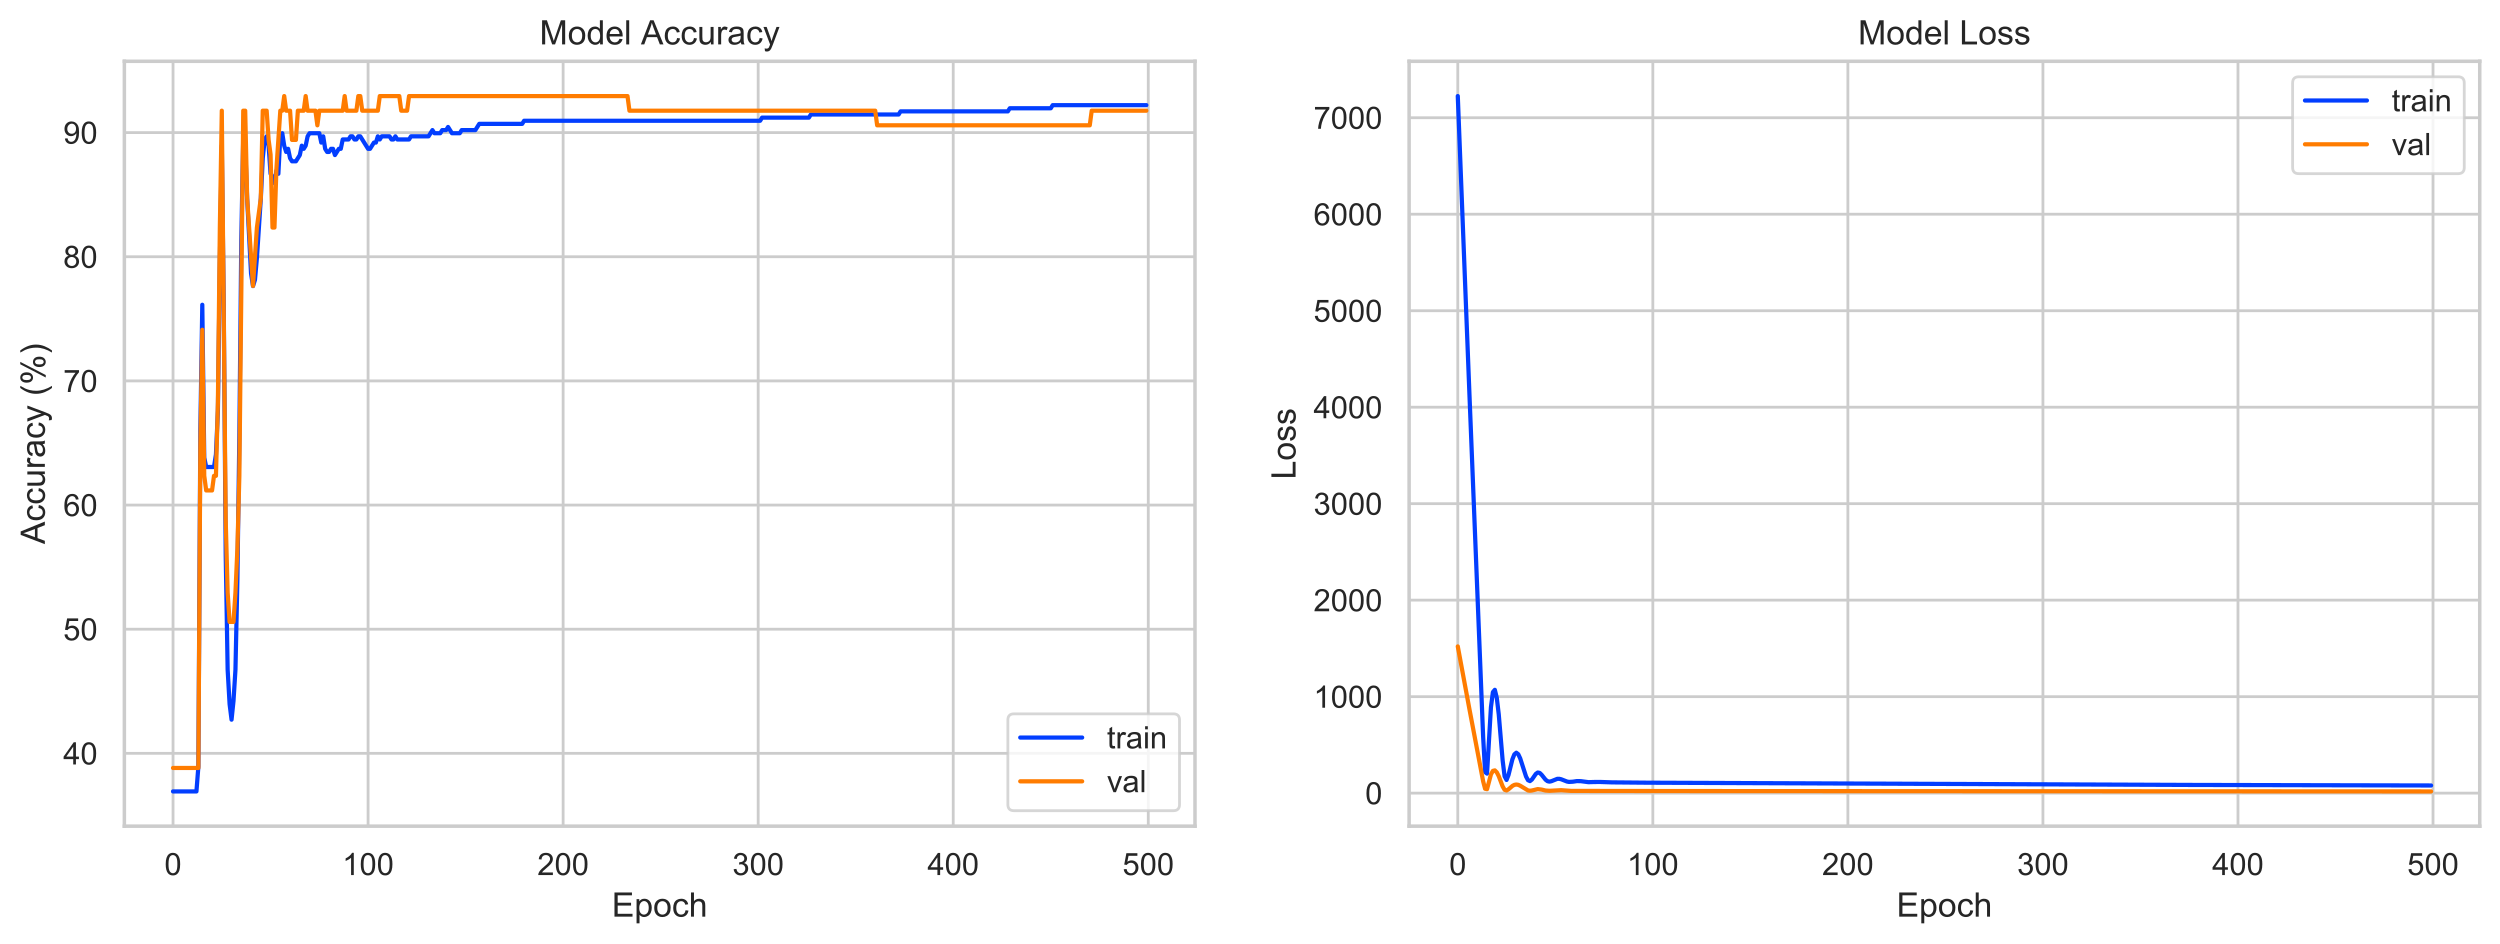 <?xml version="1.0" encoding="utf-8" standalone="no"?>
<!DOCTYPE svg PUBLIC "-//W3C//DTD SVG 1.1//EN"
  "http://www.w3.org/Graphics/SVG/1.1/DTD/svg11.dtd">
<!-- Created with matplotlib (https://matplotlib.org/) -->
<svg height="335.324pt" version="1.1" viewBox="0 0 888.395 335.324" width="888.395pt" xmlns="http://www.w3.org/2000/svg" xmlns:xlink="http://www.w3.org/1999/xlink">
 <defs>
  <style type="text/css">
*{stroke-linecap:butt;stroke-linejoin:round;}
  </style>
 </defs>
 <g id="figure_1">
  <g id="patch_1">
   <path d="M 0 335.324 
L 888.395 335.324 
L 888.395 0 
L 0 0 
z
" style="fill:#ffffff;"/>
  </g>
  <g id="axes_1">
   <g id="patch_2">
    <path d="M 44.195 293.589 
L 424.65 293.589 
L 424.65 21.789 
L 44.195 21.789 
z
" style="fill:#ffffff;"/>
   </g>
   <g id="matplotlib.axis_1">
    <g id="xtick_1">
     <g id="line2d_1">
      <path clip-path="url(#p8b77583962)" d="M 61.489 293.589 
L 61.489 21.789 
" style="fill:none;stroke:#cccccc;stroke-linecap:round;"/>
     </g>
     <g id="text_1">
      <!-- 0 -->
      <defs>
       <path d="M 4.156 35.297 
Q 4.156 48 6.766 55.734 
Q 9.375 63.484 14.516 67.672 
Q 19.672 71.875 27.484 71.875 
Q 33.25 71.875 37.594 69.547 
Q 41.938 67.234 44.766 62.859 
Q 47.609 58.5 49.219 52.219 
Q 50.828 45.953 50.828 35.297 
Q 50.828 22.703 48.234 14.969 
Q 45.656 7.234 40.5 3 
Q 35.359 -1.219 27.484 -1.219 
Q 17.141 -1.219 11.234 6.203 
Q 4.156 15.141 4.156 35.297 
z
M 13.188 35.297 
Q 13.188 17.672 17.312 11.828 
Q 21.438 6 27.484 6 
Q 33.547 6 37.672 11.859 
Q 41.797 17.719 41.797 35.297 
Q 41.797 52.984 37.672 58.781 
Q 33.547 64.594 27.391 64.594 
Q 21.344 64.594 17.719 59.469 
Q 13.188 52.938 13.188 35.297 
z
" id="ArialMT-48"/>
      </defs>
      <g style="fill:#262626;" transform="translate(58.43 310.963)scale(0.11 -0.11)">
       <use xlink:href="#ArialMT-48"/>
      </g>
     </g>
    </g>
    <g id="xtick_2">
     <g id="line2d_2">
      <path clip-path="url(#p8b77583962)" d="M 130.801 293.589 
L 130.801 21.789 
" style="fill:none;stroke:#cccccc;stroke-linecap:round;"/>
     </g>
     <g id="text_2">
      <!-- 100 -->
      <defs>
       <path d="M 37.25 0 
L 28.469 0 
L 28.469 56 
Q 25.297 52.984 20.141 49.953 
Q 14.984 46.922 10.891 45.406 
L 10.891 53.906 
Q 18.266 57.375 23.781 62.297 
Q 29.297 67.234 31.594 71.875 
L 37.25 71.875 
z
" id="ArialMT-49"/>
      </defs>
      <g style="fill:#262626;" transform="translate(121.625 310.963)scale(0.11 -0.11)">
       <use xlink:href="#ArialMT-49"/>
       <use x="55.615" xlink:href="#ArialMT-48"/>
       <use x="111.23" xlink:href="#ArialMT-48"/>
      </g>
     </g>
    </g>
    <g id="xtick_3">
     <g id="line2d_3">
      <path clip-path="url(#p8b77583962)" d="M 200.113 293.589 
L 200.113 21.789 
" style="fill:none;stroke:#cccccc;stroke-linecap:round;"/>
     </g>
     <g id="text_3">
      <!-- 200 -->
      <defs>
       <path d="M 50.344 8.453 
L 50.344 0 
L 3.031 0 
Q 2.938 3.172 4.047 6.109 
Q 5.859 10.938 9.828 15.625 
Q 13.812 20.312 21.344 26.469 
Q 33.016 36.031 37.109 41.625 
Q 41.219 47.219 41.219 52.203 
Q 41.219 57.422 37.469 61 
Q 33.734 64.594 27.734 64.594 
Q 21.391 64.594 17.578 60.781 
Q 13.766 56.984 13.719 50.25 
L 4.688 51.172 
Q 5.609 61.281 11.656 66.578 
Q 17.719 71.875 27.938 71.875 
Q 38.234 71.875 44.234 66.156 
Q 50.25 60.453 50.25 52 
Q 50.25 47.703 48.484 43.547 
Q 46.734 39.406 42.656 34.812 
Q 38.578 30.219 29.109 22.219 
Q 21.188 15.578 18.938 13.203 
Q 16.703 10.844 15.234 8.453 
z
" id="ArialMT-50"/>
      </defs>
      <g style="fill:#262626;" transform="translate(190.938 310.963)scale(0.11 -0.11)">
       <use xlink:href="#ArialMT-50"/>
       <use x="55.615" xlink:href="#ArialMT-48"/>
       <use x="111.23" xlink:href="#ArialMT-48"/>
      </g>
     </g>
    </g>
    <g id="xtick_4">
     <g id="line2d_4">
      <path clip-path="url(#p8b77583962)" d="M 269.425 293.589 
L 269.425 21.789 
" style="fill:none;stroke:#cccccc;stroke-linecap:round;"/>
     </g>
     <g id="text_4">
      <!-- 300 -->
      <defs>
       <path d="M 4.203 18.891 
L 12.984 20.062 
Q 14.5 12.594 18.141 9.297 
Q 21.781 6 27 6 
Q 33.203 6 37.469 10.297 
Q 41.75 14.594 41.75 20.953 
Q 41.75 27 37.797 30.922 
Q 33.844 34.859 27.734 34.859 
Q 25.25 34.859 21.531 33.891 
L 22.516 41.609 
Q 23.391 41.5 23.922 41.5 
Q 29.547 41.5 34.031 44.422 
Q 38.531 47.359 38.531 53.469 
Q 38.531 58.297 35.25 61.469 
Q 31.984 64.656 26.812 64.656 
Q 21.688 64.656 18.266 61.422 
Q 14.844 58.203 13.875 51.766 
L 5.078 53.328 
Q 6.688 62.156 12.391 67.016 
Q 18.109 71.875 26.609 71.875 
Q 32.469 71.875 37.391 69.359 
Q 42.328 66.844 44.938 62.5 
Q 47.562 58.156 47.562 53.266 
Q 47.562 48.641 45.062 44.828 
Q 42.578 41.016 37.703 38.766 
Q 44.047 37.312 47.562 32.688 
Q 51.078 28.078 51.078 21.141 
Q 51.078 11.766 44.234 5.25 
Q 37.406 -1.266 26.953 -1.266 
Q 17.531 -1.266 11.297 4.344 
Q 5.078 9.969 4.203 18.891 
z
" id="ArialMT-51"/>
      </defs>
      <g style="fill:#262626;" transform="translate(260.25 310.963)scale(0.11 -0.11)">
       <use xlink:href="#ArialMT-51"/>
       <use x="55.615" xlink:href="#ArialMT-48"/>
       <use x="111.23" xlink:href="#ArialMT-48"/>
      </g>
     </g>
    </g>
    <g id="xtick_5">
     <g id="line2d_5">
      <path clip-path="url(#p8b77583962)" d="M 338.737 293.589 
L 338.737 21.789 
" style="fill:none;stroke:#cccccc;stroke-linecap:round;"/>
     </g>
     <g id="text_5">
      <!-- 400 -->
      <defs>
       <path d="M 32.328 0 
L 32.328 17.141 
L 1.266 17.141 
L 1.266 25.203 
L 33.938 71.578 
L 41.109 71.578 
L 41.109 25.203 
L 50.781 25.203 
L 50.781 17.141 
L 41.109 17.141 
L 41.109 0 
z
M 32.328 25.203 
L 32.328 57.469 
L 9.906 25.203 
z
" id="ArialMT-52"/>
      </defs>
      <g style="fill:#262626;" transform="translate(329.562 310.963)scale(0.11 -0.11)">
       <use xlink:href="#ArialMT-52"/>
       <use x="55.615" xlink:href="#ArialMT-48"/>
       <use x="111.23" xlink:href="#ArialMT-48"/>
      </g>
     </g>
    </g>
    <g id="xtick_6">
     <g id="line2d_6">
      <path clip-path="url(#p8b77583962)" d="M 408.05 293.589 
L 408.05 21.789 
" style="fill:none;stroke:#cccccc;stroke-linecap:round;"/>
     </g>
     <g id="text_6">
      <!-- 500 -->
      <defs>
       <path d="M 4.156 18.75 
L 13.375 19.531 
Q 14.406 12.797 18.141 9.391 
Q 21.875 6 27.156 6 
Q 33.5 6 37.891 10.781 
Q 42.281 15.578 42.281 23.484 
Q 42.281 31 38.062 35.344 
Q 33.844 39.703 27 39.703 
Q 22.75 39.703 19.328 37.766 
Q 15.922 35.844 13.969 32.766 
L 5.719 33.844 
L 12.641 70.609 
L 48.25 70.609 
L 48.25 62.203 
L 19.672 62.203 
L 15.828 42.969 
Q 22.266 47.469 29.344 47.469 
Q 38.719 47.469 45.156 40.969 
Q 51.609 34.469 51.609 24.266 
Q 51.609 14.547 45.953 7.469 
Q 39.062 -1.219 27.156 -1.219 
Q 17.391 -1.219 11.203 4.25 
Q 5.031 9.719 4.156 18.75 
z
" id="ArialMT-53"/>
      </defs>
      <g style="fill:#262626;" transform="translate(398.874 310.963)scale(0.11 -0.11)">
       <use xlink:href="#ArialMT-53"/>
       <use x="55.615" xlink:href="#ArialMT-48"/>
       <use x="111.23" xlink:href="#ArialMT-48"/>
      </g>
     </g>
    </g>
    <g id="text_7">
     <!-- Epoch -->
     <defs>
      <path d="M 7.906 0 
L 7.906 71.578 
L 59.672 71.578 
L 59.672 63.141 
L 17.391 63.141 
L 17.391 41.219 
L 56.984 41.219 
L 56.984 32.812 
L 17.391 32.812 
L 17.391 8.453 
L 61.328 8.453 
L 61.328 0 
z
" id="ArialMT-69"/>
      <path d="M 6.594 -19.875 
L 6.594 51.859 
L 14.594 51.859 
L 14.594 45.125 
Q 17.438 49.078 21 51.047 
Q 24.562 53.031 29.641 53.031 
Q 36.281 53.031 41.359 49.609 
Q 46.438 46.188 49.016 39.953 
Q 51.609 33.734 51.609 26.312 
Q 51.609 18.359 48.75 11.984 
Q 45.906 5.609 40.453 2.219 
Q 35.016 -1.172 29 -1.172 
Q 24.609 -1.172 21.109 0.688 
Q 17.625 2.547 15.375 5.375 
L 15.375 -19.875 
z
M 14.547 25.641 
Q 14.547 15.625 18.594 10.844 
Q 22.656 6.062 28.422 6.062 
Q 34.281 6.062 38.453 11.016 
Q 42.625 15.969 42.625 26.375 
Q 42.625 36.281 38.547 41.203 
Q 34.469 46.141 28.812 46.141 
Q 23.188 46.141 18.859 40.891 
Q 14.547 35.641 14.547 25.641 
z
" id="ArialMT-112"/>
      <path d="M 3.328 25.922 
Q 3.328 40.328 11.328 47.266 
Q 18.016 53.031 27.641 53.031 
Q 38.328 53.031 45.109 46.016 
Q 51.906 39.016 51.906 26.656 
Q 51.906 16.656 48.906 10.906 
Q 45.906 5.172 40.156 2 
Q 34.422 -1.172 27.641 -1.172 
Q 16.75 -1.172 10.031 5.812 
Q 3.328 12.797 3.328 25.922 
z
M 12.359 25.922 
Q 12.359 15.969 16.703 11.016 
Q 21.047 6.062 27.641 6.062 
Q 34.188 6.062 38.531 11.031 
Q 42.875 16.016 42.875 26.219 
Q 42.875 35.844 38.5 40.797 
Q 34.125 45.75 27.641 45.75 
Q 21.047 45.75 16.703 40.812 
Q 12.359 35.891 12.359 25.922 
z
" id="ArialMT-111"/>
      <path d="M 40.438 19 
L 49.078 17.875 
Q 47.656 8.938 41.812 3.875 
Q 35.984 -1.172 27.484 -1.172 
Q 16.844 -1.172 10.375 5.781 
Q 3.906 12.75 3.906 25.734 
Q 3.906 34.125 6.688 40.422 
Q 9.469 46.734 15.156 49.875 
Q 20.844 53.031 27.547 53.031 
Q 35.984 53.031 41.359 48.75 
Q 46.734 44.484 48.25 36.625 
L 39.703 35.297 
Q 38.484 40.531 35.375 43.156 
Q 32.281 45.797 27.875 45.797 
Q 21.234 45.797 17.078 41.031 
Q 12.938 36.281 12.938 25.984 
Q 12.938 15.531 16.938 10.797 
Q 20.953 6.062 27.391 6.062 
Q 32.562 6.062 36.031 9.234 
Q 39.5 12.406 40.438 19 
z
" id="ArialMT-99"/>
      <path d="M 6.594 0 
L 6.594 71.578 
L 15.375 71.578 
L 15.375 45.906 
Q 21.531 53.031 30.906 53.031 
Q 36.672 53.031 40.922 50.75 
Q 45.172 48.484 47 44.484 
Q 48.828 40.484 48.828 32.859 
L 48.828 0 
L 40.047 0 
L 40.047 32.859 
Q 40.047 39.453 37.188 42.453 
Q 34.328 45.453 29.109 45.453 
Q 25.203 45.453 21.75 43.422 
Q 18.312 41.406 16.844 37.938 
Q 15.375 34.469 15.375 28.375 
L 15.375 0 
z
" id="ArialMT-104"/>
     </defs>
     <g style="fill:#262626;" transform="translate(217.411 325.739)scale(0.12 -0.12)">
      <use xlink:href="#ArialMT-69"/>
      <use x="66.699" xlink:href="#ArialMT-112"/>
      <use x="122.314" xlink:href="#ArialMT-111"/>
      <use x="177.93" xlink:href="#ArialMT-99"/>
      <use x="227.93" xlink:href="#ArialMT-104"/>
     </g>
    </g>
   </g>
   <g id="matplotlib.axis_2">
    <g id="ytick_1">
     <g id="line2d_7">
      <path clip-path="url(#p8b77583962)" d="M 44.195 267.711 
L 424.65 267.711 
" style="fill:none;stroke:#cccccc;stroke-linecap:round;"/>
     </g>
     <g id="text_8">
      <!-- 40 -->
      <g style="fill:#262626;" transform="translate(22.461 271.648)scale(0.11 -0.11)">
       <use xlink:href="#ArialMT-52"/>
       <use x="55.615" xlink:href="#ArialMT-48"/>
      </g>
     </g>
    </g>
    <g id="ytick_2">
     <g id="line2d_8">
      <path clip-path="url(#p8b77583962)" d="M 44.195 223.593 
L 424.65 223.593 
" style="fill:none;stroke:#cccccc;stroke-linecap:round;"/>
     </g>
     <g id="text_9">
      <!-- 50 -->
      <g style="fill:#262626;" transform="translate(22.461 227.53)scale(0.11 -0.11)">
       <use xlink:href="#ArialMT-53"/>
       <use x="55.615" xlink:href="#ArialMT-48"/>
      </g>
     </g>
    </g>
    <g id="ytick_3">
     <g id="line2d_9">
      <path clip-path="url(#p8b77583962)" d="M 44.195 179.475 
L 424.65 179.475 
" style="fill:none;stroke:#cccccc;stroke-linecap:round;"/>
     </g>
     <g id="text_10">
      <!-- 60 -->
      <defs>
       <path d="M 49.75 54.047 
L 41.016 53.375 
Q 39.844 58.547 37.703 60.891 
Q 34.125 64.656 28.906 64.656 
Q 24.703 64.656 21.531 62.312 
Q 17.391 59.281 14.984 53.469 
Q 12.594 47.656 12.5 36.922 
Q 15.672 41.75 20.266 44.094 
Q 24.859 46.438 29.891 46.438 
Q 38.672 46.438 44.844 39.969 
Q 51.031 33.5 51.031 23.25 
Q 51.031 16.5 48.125 10.719 
Q 45.219 4.938 40.141 1.859 
Q 35.062 -1.219 28.609 -1.219 
Q 17.625 -1.219 10.688 6.859 
Q 3.766 14.938 3.766 33.5 
Q 3.766 54.25 11.422 63.672 
Q 18.109 71.875 29.438 71.875 
Q 37.891 71.875 43.281 67.141 
Q 48.688 62.406 49.75 54.047 
z
M 13.875 23.188 
Q 13.875 18.656 15.797 14.5 
Q 17.719 10.359 21.188 8.172 
Q 24.656 6 28.469 6 
Q 34.031 6 38.031 10.484 
Q 42.047 14.984 42.047 22.703 
Q 42.047 30.125 38.078 34.391 
Q 34.125 38.672 28.125 38.672 
Q 22.172 38.672 18.016 34.391 
Q 13.875 30.125 13.875 23.188 
z
" id="ArialMT-54"/>
      </defs>
      <g style="fill:#262626;" transform="translate(22.461 183.411)scale(0.11 -0.11)">
       <use xlink:href="#ArialMT-54"/>
       <use x="55.615" xlink:href="#ArialMT-48"/>
      </g>
     </g>
    </g>
    <g id="ytick_4">
     <g id="line2d_10">
      <path clip-path="url(#p8b77583962)" d="M 44.195 135.356 
L 424.65 135.356 
" style="fill:none;stroke:#cccccc;stroke-linecap:round;"/>
     </g>
     <g id="text_11">
      <!-- 70 -->
      <defs>
       <path d="M 4.734 62.203 
L 4.734 70.656 
L 51.078 70.656 
L 51.078 63.812 
Q 44.234 56.547 37.516 44.484 
Q 30.812 32.422 27.156 19.672 
Q 24.516 10.688 23.781 0 
L 14.75 0 
Q 14.891 8.453 18.062 20.406 
Q 21.234 32.375 27.172 43.484 
Q 33.109 54.594 39.797 62.203 
z
" id="ArialMT-55"/>
      </defs>
      <g style="fill:#262626;" transform="translate(22.461 139.293)scale(0.11 -0.11)">
       <use xlink:href="#ArialMT-55"/>
       <use x="55.615" xlink:href="#ArialMT-48"/>
      </g>
     </g>
    </g>
    <g id="ytick_5">
     <g id="line2d_11">
      <path clip-path="url(#p8b77583962)" d="M 44.195 91.238 
L 424.65 91.238 
" style="fill:none;stroke:#cccccc;stroke-linecap:round;"/>
     </g>
     <g id="text_12">
      <!-- 80 -->
      <defs>
       <path d="M 17.672 38.812 
Q 12.203 40.828 9.562 44.531 
Q 6.938 48.25 6.938 53.422 
Q 6.938 61.234 12.547 66.547 
Q 18.172 71.875 27.484 71.875 
Q 36.859 71.875 42.578 66.422 
Q 48.297 60.984 48.297 53.172 
Q 48.297 48.188 45.672 44.5 
Q 43.062 40.828 37.75 38.812 
Q 44.344 36.672 47.781 31.875 
Q 51.219 27.094 51.219 20.453 
Q 51.219 11.281 44.719 5.031 
Q 38.234 -1.219 27.641 -1.219 
Q 17.047 -1.219 10.547 5.047 
Q 4.047 11.328 4.047 20.703 
Q 4.047 27.688 7.594 32.391 
Q 11.141 37.109 17.672 38.812 
z
M 15.922 53.719 
Q 15.922 48.641 19.188 45.406 
Q 22.469 42.188 27.688 42.188 
Q 32.766 42.188 36.016 45.375 
Q 39.266 48.578 39.266 53.219 
Q 39.266 58.062 35.906 61.359 
Q 32.562 64.656 27.594 64.656 
Q 22.562 64.656 19.234 61.422 
Q 15.922 58.203 15.922 53.719 
z
M 13.094 20.656 
Q 13.094 16.891 14.875 13.375 
Q 16.656 9.859 20.172 7.922 
Q 23.688 6 27.734 6 
Q 34.031 6 38.125 10.047 
Q 42.234 14.109 42.234 20.359 
Q 42.234 26.703 38.016 30.859 
Q 33.797 35.016 27.438 35.016 
Q 21.234 35.016 17.156 30.906 
Q 13.094 26.812 13.094 20.656 
z
" id="ArialMT-56"/>
      </defs>
      <g style="fill:#262626;" transform="translate(22.461 95.175)scale(0.11 -0.11)">
       <use xlink:href="#ArialMT-56"/>
       <use x="55.615" xlink:href="#ArialMT-48"/>
      </g>
     </g>
    </g>
    <g id="ytick_6">
     <g id="line2d_12">
      <path clip-path="url(#p8b77583962)" d="M 44.195 47.12 
L 424.65 47.12 
" style="fill:none;stroke:#cccccc;stroke-linecap:round;"/>
     </g>
     <g id="text_13">
      <!-- 90 -->
      <defs>
       <path d="M 5.469 16.547 
L 13.922 17.328 
Q 14.984 11.375 18.016 8.688 
Q 21.047 6 25.781 6 
Q 29.828 6 32.875 7.859 
Q 35.938 9.719 37.891 12.812 
Q 39.844 15.922 41.156 21.188 
Q 42.484 26.469 42.484 31.938 
Q 42.484 32.516 42.438 33.688 
Q 39.797 29.5 35.234 26.875 
Q 30.672 24.266 25.344 24.266 
Q 16.453 24.266 10.297 30.703 
Q 4.156 37.156 4.156 47.703 
Q 4.156 58.594 10.578 65.234 
Q 17 71.875 26.656 71.875 
Q 33.641 71.875 39.422 68.109 
Q 45.219 64.359 48.219 57.391 
Q 51.219 50.438 51.219 37.25 
Q 51.219 23.531 48.234 15.406 
Q 45.266 7.281 39.375 3.031 
Q 33.5 -1.219 25.594 -1.219 
Q 17.188 -1.219 11.859 3.438 
Q 6.547 8.109 5.469 16.547 
z
M 41.453 48.141 
Q 41.453 55.719 37.422 60.156 
Q 33.406 64.594 27.734 64.594 
Q 21.875 64.594 17.531 59.812 
Q 13.188 55.031 13.188 47.406 
Q 13.188 40.578 17.312 36.297 
Q 21.438 32.031 27.484 32.031 
Q 33.594 32.031 37.516 36.297 
Q 41.453 40.578 41.453 48.141 
z
" id="ArialMT-57"/>
      </defs>
      <g style="fill:#262626;" transform="translate(22.461 51.057)scale(0.11 -0.11)">
       <use xlink:href="#ArialMT-57"/>
       <use x="55.615" xlink:href="#ArialMT-48"/>
      </g>
     </g>
    </g>
    <g id="text_14">
     <!-- Accuracy (%) -->
     <defs>
      <path d="M -0.141 0 
L 27.344 71.578 
L 37.547 71.578 
L 66.844 0 
L 56.062 0 
L 47.703 21.688 
L 17.781 21.688 
L 9.906 0 
z
M 20.516 29.391 
L 44.781 29.391 
L 37.312 49.219 
Q 33.891 58.25 32.234 64.062 
Q 30.859 57.172 28.375 50.391 
z
" id="ArialMT-65"/>
      <path d="M 40.578 0 
L 40.578 7.625 
Q 34.516 -1.172 24.125 -1.172 
Q 19.531 -1.172 15.547 0.578 
Q 11.578 2.344 9.641 5 
Q 7.719 7.672 6.938 11.531 
Q 6.391 14.109 6.391 19.734 
L 6.391 51.859 
L 15.188 51.859 
L 15.188 23.094 
Q 15.188 16.219 15.719 13.812 
Q 16.547 10.359 19.234 8.375 
Q 21.922 6.391 25.875 6.391 
Q 29.828 6.391 33.297 8.422 
Q 36.766 10.453 38.203 13.938 
Q 39.656 17.438 39.656 24.078 
L 39.656 51.859 
L 48.438 51.859 
L 48.438 0 
z
" id="ArialMT-117"/>
      <path d="M 6.5 0 
L 6.5 51.859 
L 14.406 51.859 
L 14.406 44 
Q 17.438 49.516 20 51.266 
Q 22.562 53.031 25.641 53.031 
Q 30.078 53.031 34.672 50.203 
L 31.641 42.047 
Q 28.422 43.953 25.203 43.953 
Q 22.312 43.953 20.016 42.219 
Q 17.719 40.484 16.75 37.406 
Q 15.281 32.719 15.281 27.156 
L 15.281 0 
z
" id="ArialMT-114"/>
      <path d="M 40.438 6.391 
Q 35.547 2.25 31.031 0.531 
Q 26.516 -1.172 21.344 -1.172 
Q 12.797 -1.172 8.203 3 
Q 3.609 7.172 3.609 13.672 
Q 3.609 17.484 5.344 20.625 
Q 7.078 23.781 9.891 25.688 
Q 12.703 27.594 16.219 28.562 
Q 18.797 29.25 24.031 29.891 
Q 34.672 31.156 39.703 32.906 
Q 39.75 34.719 39.75 35.203 
Q 39.75 40.578 37.25 42.781 
Q 33.891 45.75 27.25 45.75 
Q 21.047 45.75 18.094 43.578 
Q 15.141 41.406 13.719 35.891 
L 5.125 37.062 
Q 6.297 42.578 8.984 45.969 
Q 11.672 49.359 16.75 51.188 
Q 21.828 53.031 28.516 53.031 
Q 35.156 53.031 39.297 51.469 
Q 43.453 49.906 45.406 47.531 
Q 47.359 45.172 48.141 41.547 
Q 48.578 39.312 48.578 33.453 
L 48.578 21.734 
Q 48.578 9.469 49.141 6.219 
Q 49.703 2.984 51.375 0 
L 42.188 0 
Q 40.828 2.734 40.438 6.391 
z
M 39.703 26.031 
Q 34.906 24.078 25.344 22.703 
Q 19.922 21.922 17.672 20.938 
Q 15.438 19.969 14.203 18.094 
Q 12.984 16.219 12.984 13.922 
Q 12.984 10.406 15.641 8.062 
Q 18.312 5.719 23.438 5.719 
Q 28.516 5.719 32.469 7.938 
Q 36.422 10.156 38.281 14.016 
Q 39.703 17 39.703 22.797 
z
" id="ArialMT-97"/>
      <path d="M 6.203 -19.969 
L 5.219 -11.719 
Q 8.109 -12.5 10.25 -12.5 
Q 13.188 -12.5 14.938 -11.516 
Q 16.703 -10.547 17.828 -8.797 
Q 18.656 -7.469 20.516 -2.25 
Q 20.75 -1.516 21.297 -0.094 
L 1.609 51.859 
L 11.078 51.859 
L 21.875 21.828 
Q 23.969 16.109 25.641 9.812 
Q 27.156 15.875 29.25 21.625 
L 40.328 51.859 
L 49.125 51.859 
L 29.391 -0.875 
Q 26.219 -9.422 24.469 -12.641 
Q 22.125 -17 19.094 -19.016 
Q 16.062 -21.047 11.859 -21.047 
Q 9.328 -21.047 6.203 -19.969 
z
" id="ArialMT-121"/>
      <path id="ArialMT-32"/>
      <path d="M 23.391 -21.047 
Q 16.109 -11.859 11.078 0.438 
Q 6.062 12.75 6.062 25.922 
Q 6.062 37.547 9.812 48.188 
Q 14.203 60.547 23.391 72.797 
L 29.688 72.797 
Q 23.781 62.641 21.875 58.297 
Q 18.891 51.562 17.188 44.234 
Q 15.094 35.109 15.094 25.875 
Q 15.094 2.391 29.688 -21.047 
z
" id="ArialMT-40"/>
      <path d="M 5.812 54.391 
Q 5.812 62.062 9.672 67.422 
Q 13.531 72.797 20.844 72.797 
Q 27.594 72.797 32 67.984 
Q 36.422 63.188 36.422 53.859 
Q 36.422 44.781 31.953 39.875 
Q 27.484 34.969 20.953 34.969 
Q 14.453 34.969 10.125 39.797 
Q 5.812 44.625 5.812 54.391 
z
M 21.094 66.75 
Q 17.828 66.75 15.656 63.906 
Q 13.484 61.078 13.484 53.516 
Q 13.484 46.625 15.672 43.812 
Q 17.875 41.016 21.094 41.016 
Q 24.422 41.016 26.594 43.844 
Q 28.766 46.688 28.766 54.203 
Q 28.766 61.141 26.562 63.938 
Q 24.359 66.75 21.094 66.75 
z
M 21.141 -2.641 
L 60.297 72.797 
L 67.438 72.797 
L 28.422 -2.641 
z
M 52.094 16.797 
Q 52.094 24.516 55.953 29.859 
Q 59.812 35.203 67.188 35.203 
Q 73.922 35.203 78.344 30.391 
Q 82.766 25.594 82.766 16.266 
Q 82.766 7.172 78.297 2.266 
Q 73.828 -2.641 67.234 -2.641 
Q 60.75 -2.641 56.422 2.219 
Q 52.094 7.078 52.094 16.797 
z
M 67.438 29.156 
Q 64.109 29.156 61.938 26.312 
Q 59.766 23.484 59.766 15.922 
Q 59.766 9.078 61.953 6.25 
Q 64.156 3.422 67.391 3.422 
Q 70.75 3.422 72.922 6.25 
Q 75.094 9.078 75.094 16.609 
Q 75.094 23.531 72.891 26.344 
Q 70.703 29.156 67.438 29.156 
z
" id="ArialMT-37"/>
      <path d="M 12.359 -21.047 
L 6.062 -21.047 
Q 20.656 2.391 20.656 25.875 
Q 20.656 35.062 18.562 44.094 
Q 16.891 51.422 13.922 58.156 
Q 12.016 62.547 6.062 72.797 
L 12.359 72.797 
Q 21.531 60.547 25.922 48.188 
Q 29.688 37.547 29.688 25.922 
Q 29.688 12.75 24.625 0.438 
Q 19.578 -11.859 12.359 -21.047 
z
" id="ArialMT-41"/>
     </defs>
     <g style="fill:#262626;" transform="translate(15.936 193.36)rotate(-90)scale(0.12 -0.12)">
      <use xlink:href="#ArialMT-65"/>
      <use x="66.699" xlink:href="#ArialMT-99"/>
      <use x="116.699" xlink:href="#ArialMT-99"/>
      <use x="166.699" xlink:href="#ArialMT-117"/>
      <use x="222.314" xlink:href="#ArialMT-114"/>
      <use x="255.615" xlink:href="#ArialMT-97"/>
      <use x="311.23" xlink:href="#ArialMT-99"/>
      <use x="361.23" xlink:href="#ArialMT-121"/>
      <use x="411.23" xlink:href="#ArialMT-32"/>
      <use x="439.014" xlink:href="#ArialMT-40"/>
      <use x="472.314" xlink:href="#ArialMT-37"/>
      <use x="561.23" xlink:href="#ArialMT-41"/>
     </g>
    </g>
   </g>
   <g id="line2d_13">
    <path clip-path="url(#p8b77583962)" d="M 61.489 281.235 
L 69.806 281.235 
L 70.499 272.367 
L 71.192 152.649 
L 71.886 108.309 
L 72.579 162.625 
L 73.272 165.951 
L 76.044 165.951 
L 76.737 161.517 
L 77.431 145.998 
L 78.124 92.79 
L 78.817 51.776 
L 79.51 108.309 
L 80.203 196.989 
L 80.896 238.003 
L 81.589 250.197 
L 82.282 255.739 
L 82.975 249.088 
L 83.669 238.003 
L 84.362 205.857 
L 85.055 154.866 
L 85.748 85.031 
L 86.441 48.45 
L 87.134 51.776 
L 87.827 70.62 
L 89.214 97.224 
L 89.907 101.658 
L 90.6 99.441 
L 91.293 91.682 
L 92.679 70.62 
L 93.372 56.21 
L 94.065 49.559 
L 94.759 48.45 
L 95.452 51.776 
L 96.145 61.752 
L 96.838 62.861 
L 97.531 65.078 
L 98.224 60.644 
L 98.917 61.752 
L 99.61 48.45 
L 100.304 47.342 
L 100.997 51.776 
L 101.69 53.993 
L 102.383 52.884 
L 103.076 56.21 
L 103.769 57.318 
L 105.155 57.318 
L 106.542 55.101 
L 107.235 51.776 
L 107.928 52.884 
L 108.621 51.776 
L 109.314 48.45 
L 110.007 47.342 
L 113.473 47.342 
L 114.166 50.667 
L 114.859 48.45 
L 115.552 52.884 
L 116.245 53.993 
L 116.938 53.993 
L 117.632 52.884 
L 118.325 52.884 
L 119.018 55.101 
L 120.404 52.884 
L 121.097 52.884 
L 121.79 49.559 
L 123.87 49.559 
L 124.563 48.45 
L 125.256 48.45 
L 125.949 49.559 
L 126.642 49.559 
L 127.335 48.45 
L 128.028 48.45 
L 130.801 52.884 
L 131.494 52.884 
L 132.88 50.667 
L 133.573 50.667 
L 134.266 48.45 
L 134.96 49.559 
L 135.653 48.45 
L 138.425 48.45 
L 139.118 49.559 
L 139.811 49.559 
L 140.505 48.45 
L 141.198 49.559 
L 145.356 49.559 
L 146.05 48.45 
L 152.288 48.45 
L 153.674 46.233 
L 154.367 47.342 
L 156.446 47.342 
L 157.14 46.233 
L 158.526 46.233 
L 159.219 45.125 
L 160.605 47.342 
L 163.378 47.342 
L 164.071 46.233 
L 168.923 46.233 
L 170.309 44.016 
L 185.558 44.016 
L 186.251 42.908 
L 270.118 42.908 
L 270.811 41.799 
L 287.446 41.799 
L 288.14 40.691 
L 319.33 40.691 
L 320.023 39.582 
L 358.145 39.582 
L 358.838 38.474 
L 373.394 38.474 
L 374.087 37.365 
L 407.356 37.365 
L 407.356 37.365 
" style="fill:none;stroke:#023eff;stroke-linecap:round;stroke-width:1.5;"/>
   </g>
   <g id="line2d_14">
    <path clip-path="url(#p8b77583962)" d="M 61.489 272.902 
L 70.499 272.902 
L 71.192 158.713 
L 71.886 117.19 
L 72.579 169.094 
L 73.272 174.284 
L 75.351 174.284 
L 76.044 169.094 
L 76.737 169.094 
L 77.431 143.142 
L 78.124 80.857 
L 78.817 39.334 
L 80.203 184.665 
L 80.896 210.617 
L 81.589 220.998 
L 82.975 220.998 
L 83.669 210.617 
L 84.362 195.046 
L 85.055 169.094 
L 86.441 39.334 
L 87.134 39.334 
L 87.827 70.477 
L 89.907 101.619 
L 91.293 80.857 
L 92.679 70.477 
L 93.372 39.334 
L 94.759 39.334 
L 95.452 49.715 
L 96.145 54.905 
L 96.838 80.857 
L 97.531 80.857 
L 98.224 60.096 
L 99.61 39.334 
L 100.304 39.334 
L 100.997 34.144 
L 101.69 39.334 
L 103.076 39.334 
L 103.769 49.715 
L 105.155 49.715 
L 105.848 39.334 
L 107.928 39.334 
L 108.621 34.144 
L 109.314 39.334 
L 112.087 39.334 
L 112.78 44.525 
L 113.473 39.334 
L 121.79 39.334 
L 122.483 34.144 
L 123.177 39.334 
L 126.642 39.334 
L 127.335 34.144 
L 128.028 34.144 
L 128.722 39.334 
L 134.266 39.334 
L 134.96 34.144 
L 141.891 34.144 
L 142.584 39.334 
L 144.663 39.334 
L 145.356 34.144 
L 222.986 34.144 
L 223.679 39.334 
L 311.013 39.334 
L 311.706 44.525 
L 387.256 44.525 
L 387.949 39.334 
L 407.356 39.334 
L 407.356 39.334 
" style="fill:none;stroke:#ff7c00;stroke-linecap:round;stroke-width:1.5;"/>
   </g>
   <g id="patch_3">
    <path d="M 44.195 293.589 
L 44.195 21.789 
" style="fill:none;stroke:#cccccc;stroke-linecap:square;stroke-linejoin:miter;stroke-width:1.25;"/>
   </g>
   <g id="patch_4">
    <path d="M 424.65 293.589 
L 424.65 21.789 
" style="fill:none;stroke:#cccccc;stroke-linecap:square;stroke-linejoin:miter;stroke-width:1.25;"/>
   </g>
   <g id="patch_5">
    <path d="M 44.195 293.589 
L 424.65 293.589 
" style="fill:none;stroke:#cccccc;stroke-linecap:square;stroke-linejoin:miter;stroke-width:1.25;"/>
   </g>
   <g id="patch_6">
    <path d="M 44.195 21.789 
L 424.65 21.789 
" style="fill:none;stroke:#cccccc;stroke-linecap:square;stroke-linejoin:miter;stroke-width:1.25;"/>
   </g>
   <g id="text_15">
    <!-- Model Accuracy -->
    <defs>
     <path d="M 7.422 0 
L 7.422 71.578 
L 21.688 71.578 
L 38.625 20.906 
Q 40.969 13.812 42.047 10.297 
Q 43.266 14.203 45.844 21.781 
L 62.984 71.578 
L 75.734 71.578 
L 75.734 0 
L 66.609 0 
L 66.609 59.906 
L 45.797 0 
L 37.25 0 
L 16.547 60.938 
L 16.547 0 
z
" id="ArialMT-77"/>
     <path d="M 40.234 0 
L 40.234 6.547 
Q 35.297 -1.172 25.734 -1.172 
Q 19.531 -1.172 14.328 2.25 
Q 9.125 5.672 6.266 11.797 
Q 3.422 17.922 3.422 25.875 
Q 3.422 33.641 6 39.969 
Q 8.594 46.297 13.766 49.656 
Q 18.953 53.031 25.344 53.031 
Q 30.031 53.031 33.688 51.047 
Q 37.359 49.078 39.656 45.906 
L 39.656 71.578 
L 48.391 71.578 
L 48.391 0 
z
M 12.453 25.875 
Q 12.453 15.922 16.641 10.984 
Q 20.844 6.062 26.562 6.062 
Q 32.328 6.062 36.344 10.766 
Q 40.375 15.484 40.375 25.141 
Q 40.375 35.797 36.266 40.766 
Q 32.172 45.75 26.172 45.75 
Q 20.312 45.75 16.375 40.969 
Q 12.453 36.188 12.453 25.875 
z
" id="ArialMT-100"/>
     <path d="M 42.094 16.703 
L 51.172 15.578 
Q 49.031 7.625 43.219 3.219 
Q 37.406 -1.172 28.375 -1.172 
Q 17 -1.172 10.328 5.828 
Q 3.656 12.844 3.656 25.484 
Q 3.656 38.578 10.391 45.797 
Q 17.141 53.031 27.875 53.031 
Q 38.281 53.031 44.875 45.953 
Q 51.469 38.875 51.469 26.031 
Q 51.469 25.25 51.422 23.688 
L 12.75 23.688 
Q 13.234 15.141 17.578 10.594 
Q 21.922 6.062 28.422 6.062 
Q 33.25 6.062 36.672 8.594 
Q 40.094 11.141 42.094 16.703 
z
M 13.234 30.906 
L 42.188 30.906 
Q 41.609 37.453 38.875 40.719 
Q 34.672 45.797 27.984 45.797 
Q 21.922 45.797 17.797 41.75 
Q 13.672 37.703 13.234 30.906 
z
" id="ArialMT-101"/>
     <path d="M 6.391 0 
L 6.391 71.578 
L 15.188 71.578 
L 15.188 0 
z
" id="ArialMT-108"/>
    </defs>
    <g style="fill:#262626;" transform="translate(191.747 15.789)scale(0.12 -0.12)">
     <use xlink:href="#ArialMT-77"/>
     <use x="83.301" xlink:href="#ArialMT-111"/>
     <use x="138.916" xlink:href="#ArialMT-100"/>
     <use x="194.531" xlink:href="#ArialMT-101"/>
     <use x="250.146" xlink:href="#ArialMT-108"/>
     <use x="272.363" xlink:href="#ArialMT-32"/>
     <use x="300.068" xlink:href="#ArialMT-65"/>
     <use x="366.768" xlink:href="#ArialMT-99"/>
     <use x="416.768" xlink:href="#ArialMT-99"/>
     <use x="466.768" xlink:href="#ArialMT-117"/>
     <use x="522.383" xlink:href="#ArialMT-114"/>
     <use x="555.684" xlink:href="#ArialMT-97"/>
     <use x="611.299" xlink:href="#ArialMT-99"/>
     <use x="661.299" xlink:href="#ArialMT-121"/>
    </g>
   </g>
   <g id="legend_1">
    <g id="patch_7">
     <path d="M 360.353 288.089 
L 416.95 288.089 
Q 419.15 288.089 419.15 285.889 
L 419.15 255.87 
Q 419.15 253.67 416.95 253.67 
L 360.353 253.67 
Q 358.153 253.67 358.153 255.87 
L 358.153 285.889 
Q 358.153 288.089 360.353 288.089 
z
" style="fill:#ffffff;opacity:0.8;stroke:#cccccc;stroke-linejoin:miter;"/>
    </g>
    <g id="line2d_15">
     <path d="M 362.553 262.093 
L 384.553 262.093 
" style="fill:none;stroke:#023eff;stroke-linecap:round;stroke-width:1.5;"/>
    </g>
    <g id="line2d_16"/>
    <g id="text_16">
     <!-- train -->
     <defs>
      <path d="M 25.781 7.859 
L 27.047 0.094 
Q 23.344 -0.688 20.406 -0.688 
Q 15.625 -0.688 12.984 0.828 
Q 10.359 2.344 9.281 4.812 
Q 8.203 7.281 8.203 15.188 
L 8.203 45.016 
L 1.766 45.016 
L 1.766 51.859 
L 8.203 51.859 
L 8.203 64.703 
L 16.938 69.969 
L 16.938 51.859 
L 25.781 51.859 
L 25.781 45.016 
L 16.938 45.016 
L 16.938 14.703 
Q 16.938 10.938 17.406 9.859 
Q 17.875 8.797 18.922 8.156 
Q 19.969 7.516 21.922 7.516 
Q 23.391 7.516 25.781 7.859 
z
" id="ArialMT-116"/>
      <path d="M 6.641 61.469 
L 6.641 71.578 
L 15.438 71.578 
L 15.438 61.469 
z
M 6.641 0 
L 6.641 51.859 
L 15.438 51.859 
L 15.438 0 
z
" id="ArialMT-105"/>
      <path d="M 6.594 0 
L 6.594 51.859 
L 14.5 51.859 
L 14.5 44.484 
Q 20.219 53.031 31 53.031 
Q 35.688 53.031 39.625 51.344 
Q 43.562 49.656 45.516 46.922 
Q 47.469 44.188 48.25 40.438 
Q 48.734 37.984 48.734 31.891 
L 48.734 0 
L 39.938 0 
L 39.938 31.547 
Q 39.938 36.922 38.906 39.578 
Q 37.891 42.234 35.281 43.812 
Q 32.672 45.406 29.156 45.406 
Q 23.531 45.406 19.453 41.844 
Q 15.375 38.281 15.375 28.328 
L 15.375 0 
z
" id="ArialMT-110"/>
     </defs>
     <g style="fill:#262626;" transform="translate(393.353 265.943)scale(0.11 -0.11)">
      <use xlink:href="#ArialMT-116"/>
      <use x="27.783" xlink:href="#ArialMT-114"/>
      <use x="61.084" xlink:href="#ArialMT-97"/>
      <use x="116.699" xlink:href="#ArialMT-105"/>
      <use x="138.916" xlink:href="#ArialMT-110"/>
     </g>
    </g>
    <g id="line2d_17">
     <path d="M 362.553 277.653 
L 384.553 277.653 
" style="fill:none;stroke:#ff7c00;stroke-linecap:round;stroke-width:1.5;"/>
    </g>
    <g id="line2d_18"/>
    <g id="text_17">
     <!-- val -->
     <defs>
      <path d="M 21 0 
L 1.266 51.859 
L 10.547 51.859 
L 21.688 20.797 
Q 23.484 15.766 25 10.359 
Q 26.172 14.453 28.266 20.219 
L 39.797 51.859 
L 48.828 51.859 
L 29.203 0 
z
" id="ArialMT-118"/>
     </defs>
     <g style="fill:#262626;" transform="translate(393.353 281.503)scale(0.11 -0.11)">
      <use xlink:href="#ArialMT-118"/>
      <use x="50" xlink:href="#ArialMT-97"/>
      <use x="105.615" xlink:href="#ArialMT-108"/>
     </g>
    </g>
   </g>
  </g>
  <g id="axes_2">
   <g id="patch_8">
    <path d="M 500.741 293.589 
L 881.195 293.589 
L 881.195 21.789 
L 500.741 21.789 
z
" style="fill:#ffffff;"/>
   </g>
   <g id="matplotlib.axis_3">
    <g id="xtick_7">
     <g id="line2d_19">
      <path clip-path="url(#pf766663836)" d="M 518.034 293.589 
L 518.034 21.789 
" style="fill:none;stroke:#cccccc;stroke-linecap:round;"/>
     </g>
     <g id="text_18">
      <!-- 0 -->
      <g style="fill:#262626;" transform="translate(514.976 310.963)scale(0.11 -0.11)">
       <use xlink:href="#ArialMT-48"/>
      </g>
     </g>
    </g>
    <g id="xtick_8">
     <g id="line2d_20">
      <path clip-path="url(#pf766663836)" d="M 587.346 293.589 
L 587.346 21.789 
" style="fill:none;stroke:#cccccc;stroke-linecap:round;"/>
     </g>
     <g id="text_19">
      <!-- 100 -->
      <g style="fill:#262626;" transform="translate(578.171 310.963)scale(0.11 -0.11)">
       <use xlink:href="#ArialMT-49"/>
       <use x="55.615" xlink:href="#ArialMT-48"/>
       <use x="111.23" xlink:href="#ArialMT-48"/>
      </g>
     </g>
    </g>
    <g id="xtick_9">
     <g id="line2d_21">
      <path clip-path="url(#pf766663836)" d="M 656.659 293.589 
L 656.659 21.789 
" style="fill:none;stroke:#cccccc;stroke-linecap:round;"/>
     </g>
     <g id="text_20">
      <!-- 200 -->
      <g style="fill:#262626;" transform="translate(647.483 310.963)scale(0.11 -0.11)">
       <use xlink:href="#ArialMT-50"/>
       <use x="55.615" xlink:href="#ArialMT-48"/>
       <use x="111.23" xlink:href="#ArialMT-48"/>
      </g>
     </g>
    </g>
    <g id="xtick_10">
     <g id="line2d_22">
      <path clip-path="url(#pf766663836)" d="M 725.971 293.589 
L 725.971 21.789 
" style="fill:none;stroke:#cccccc;stroke-linecap:round;"/>
     </g>
     <g id="text_21">
      <!-- 300 -->
      <g style="fill:#262626;" transform="translate(716.795 310.963)scale(0.11 -0.11)">
       <use xlink:href="#ArialMT-51"/>
       <use x="55.615" xlink:href="#ArialMT-48"/>
       <use x="111.23" xlink:href="#ArialMT-48"/>
      </g>
     </g>
    </g>
    <g id="xtick_11">
     <g id="line2d_23">
      <path clip-path="url(#pf766663836)" d="M 795.283 293.589 
L 795.283 21.789 
" style="fill:none;stroke:#cccccc;stroke-linecap:round;"/>
     </g>
     <g id="text_22">
      <!-- 400 -->
      <g style="fill:#262626;" transform="translate(786.107 310.963)scale(0.11 -0.11)">
       <use xlink:href="#ArialMT-52"/>
       <use x="55.615" xlink:href="#ArialMT-48"/>
       <use x="111.23" xlink:href="#ArialMT-48"/>
      </g>
     </g>
    </g>
    <g id="xtick_12">
     <g id="line2d_24">
      <path clip-path="url(#pf766663836)" d="M 864.595 293.589 
L 864.595 21.789 
" style="fill:none;stroke:#cccccc;stroke-linecap:round;"/>
     </g>
     <g id="text_23">
      <!-- 500 -->
      <g style="fill:#262626;" transform="translate(855.419 310.963)scale(0.11 -0.11)">
       <use xlink:href="#ArialMT-53"/>
       <use x="55.615" xlink:href="#ArialMT-48"/>
       <use x="111.23" xlink:href="#ArialMT-48"/>
      </g>
     </g>
    </g>
    <g id="text_24">
     <!-- Epoch -->
     <g style="fill:#262626;" transform="translate(673.956 325.739)scale(0.12 -0.12)">
      <use xlink:href="#ArialMT-69"/>
      <use x="66.699" xlink:href="#ArialMT-112"/>
      <use x="122.314" xlink:href="#ArialMT-111"/>
      <use x="177.93" xlink:href="#ArialMT-99"/>
      <use x="227.93" xlink:href="#ArialMT-104"/>
     </g>
    </g>
   </g>
   <g id="matplotlib.axis_4">
    <g id="ytick_7">
     <g id="line2d_25">
      <path clip-path="url(#pf766663836)" d="M 500.741 281.846 
L 881.195 281.846 
" style="fill:none;stroke:#cccccc;stroke-linecap:round;"/>
     </g>
     <g id="text_25">
      <!-- 0 -->
      <g style="fill:#262626;" transform="translate(485.124 285.783)scale(0.11 -0.11)">
       <use xlink:href="#ArialMT-48"/>
      </g>
     </g>
    </g>
    <g id="ytick_8">
     <g id="line2d_26">
      <path clip-path="url(#pf766663836)" d="M 500.741 247.559 
L 881.195 247.559 
" style="fill:none;stroke:#cccccc;stroke-linecap:round;"/>
     </g>
     <g id="text_26">
      <!-- 1000 -->
      <g style="fill:#262626;" transform="translate(466.773 251.496)scale(0.11 -0.11)">
       <use xlink:href="#ArialMT-49"/>
       <use x="55.615" xlink:href="#ArialMT-48"/>
       <use x="111.23" xlink:href="#ArialMT-48"/>
       <use x="166.846" xlink:href="#ArialMT-48"/>
      </g>
     </g>
    </g>
    <g id="ytick_9">
     <g id="line2d_27">
      <path clip-path="url(#pf766663836)" d="M 500.741 213.272 
L 881.195 213.272 
" style="fill:none;stroke:#cccccc;stroke-linecap:round;"/>
     </g>
     <g id="text_27">
      <!-- 2000 -->
      <g style="fill:#262626;" transform="translate(466.773 217.209)scale(0.11 -0.11)">
       <use xlink:href="#ArialMT-50"/>
       <use x="55.615" xlink:href="#ArialMT-48"/>
       <use x="111.23" xlink:href="#ArialMT-48"/>
       <use x="166.846" xlink:href="#ArialMT-48"/>
      </g>
     </g>
    </g>
    <g id="ytick_10">
     <g id="line2d_28">
      <path clip-path="url(#pf766663836)" d="M 500.741 178.986 
L 881.195 178.986 
" style="fill:none;stroke:#cccccc;stroke-linecap:round;"/>
     </g>
     <g id="text_28">
      <!-- 3000 -->
      <g style="fill:#262626;" transform="translate(466.773 182.922)scale(0.11 -0.11)">
       <use xlink:href="#ArialMT-51"/>
       <use x="55.615" xlink:href="#ArialMT-48"/>
       <use x="111.23" xlink:href="#ArialMT-48"/>
       <use x="166.846" xlink:href="#ArialMT-48"/>
      </g>
     </g>
    </g>
    <g id="ytick_11">
     <g id="line2d_29">
      <path clip-path="url(#pf766663836)" d="M 500.741 144.699 
L 881.195 144.699 
" style="fill:none;stroke:#cccccc;stroke-linecap:round;"/>
     </g>
     <g id="text_29">
      <!-- 4000 -->
      <g style="fill:#262626;" transform="translate(466.773 148.636)scale(0.11 -0.11)">
       <use xlink:href="#ArialMT-52"/>
       <use x="55.615" xlink:href="#ArialMT-48"/>
       <use x="111.23" xlink:href="#ArialMT-48"/>
       <use x="166.846" xlink:href="#ArialMT-48"/>
      </g>
     </g>
    </g>
    <g id="ytick_12">
     <g id="line2d_30">
      <path clip-path="url(#pf766663836)" d="M 500.741 110.412 
L 881.195 110.412 
" style="fill:none;stroke:#cccccc;stroke-linecap:round;"/>
     </g>
     <g id="text_30">
      <!-- 5000 -->
      <g style="fill:#262626;" transform="translate(466.773 114.349)scale(0.11 -0.11)">
       <use xlink:href="#ArialMT-53"/>
       <use x="55.615" xlink:href="#ArialMT-48"/>
       <use x="111.23" xlink:href="#ArialMT-48"/>
       <use x="166.846" xlink:href="#ArialMT-48"/>
      </g>
     </g>
    </g>
    <g id="ytick_13">
     <g id="line2d_31">
      <path clip-path="url(#pf766663836)" d="M 500.741 76.125 
L 881.195 76.125 
" style="fill:none;stroke:#cccccc;stroke-linecap:round;"/>
     </g>
     <g id="text_31">
      <!-- 6000 -->
      <g style="fill:#262626;" transform="translate(466.773 80.062)scale(0.11 -0.11)">
       <use xlink:href="#ArialMT-54"/>
       <use x="55.615" xlink:href="#ArialMT-48"/>
       <use x="111.23" xlink:href="#ArialMT-48"/>
       <use x="166.846" xlink:href="#ArialMT-48"/>
      </g>
     </g>
    </g>
    <g id="ytick_14">
     <g id="line2d_32">
      <path clip-path="url(#pf766663836)" d="M 500.741 41.838 
L 881.195 41.838 
" style="fill:none;stroke:#cccccc;stroke-linecap:round;"/>
     </g>
     <g id="text_32">
      <!-- 7000 -->
      <g style="fill:#262626;" transform="translate(466.773 45.775)scale(0.11 -0.11)">
       <use xlink:href="#ArialMT-55"/>
       <use x="55.615" xlink:href="#ArialMT-48"/>
       <use x="111.23" xlink:href="#ArialMT-48"/>
       <use x="166.846" xlink:href="#ArialMT-48"/>
      </g>
     </g>
    </g>
    <g id="text_33">
     <!-- Loss -->
     <defs>
      <path d="M 7.328 0 
L 7.328 71.578 
L 16.797 71.578 
L 16.797 8.453 
L 52.047 8.453 
L 52.047 0 
z
" id="ArialMT-76"/>
      <path d="M 3.078 15.484 
L 11.766 16.844 
Q 12.5 11.625 15.844 8.844 
Q 19.188 6.062 25.203 6.062 
Q 31.25 6.062 34.172 8.516 
Q 37.109 10.984 37.109 14.312 
Q 37.109 17.281 34.516 19 
Q 32.719 20.172 25.531 21.969 
Q 15.875 24.422 12.141 26.203 
Q 8.406 27.984 6.469 31.125 
Q 4.547 34.281 4.547 38.094 
Q 4.547 41.547 6.125 44.5 
Q 7.719 47.469 10.453 49.422 
Q 12.5 50.922 16.031 51.969 
Q 19.578 53.031 23.641 53.031 
Q 29.734 53.031 34.344 51.266 
Q 38.969 49.516 41.156 46.5 
Q 43.359 43.5 44.188 38.484 
L 35.594 37.312 
Q 35.016 41.312 32.203 43.547 
Q 29.391 45.797 24.266 45.797 
Q 18.219 45.797 15.625 43.797 
Q 13.031 41.797 13.031 39.109 
Q 13.031 37.406 14.109 36.031 
Q 15.188 34.625 17.484 33.688 
Q 18.797 33.203 25.25 31.453 
Q 34.578 28.953 38.25 27.359 
Q 41.938 25.781 44.031 22.75 
Q 46.141 19.734 46.141 15.234 
Q 46.141 10.844 43.578 6.953 
Q 41.016 3.078 36.172 0.953 
Q 31.344 -1.172 25.25 -1.172 
Q 15.141 -1.172 9.844 3.031 
Q 4.547 7.234 3.078 15.484 
z
" id="ArialMT-115"/>
     </defs>
     <g style="fill:#262626;" transform="translate(460.388 170.363)rotate(-90)scale(0.12 -0.12)">
      <use xlink:href="#ArialMT-76"/>
      <use x="55.615" xlink:href="#ArialMT-111"/>
      <use x="111.23" xlink:href="#ArialMT-115"/>
      <use x="161.23" xlink:href="#ArialMT-115"/>
     </g>
    </g>
   </g>
   <g id="line2d_33">
    <path clip-path="url(#pf766663836)" d="M 518.034 34.144 
L 522.193 140.519 
L 527.045 261.828 
L 527.738 274.375 
L 528.431 274.903 
L 529.817 251.331 
L 530.51 245.96 
L 531.203 245.14 
L 531.897 248.003 
L 532.59 253.834 
L 533.976 270.218 
L 534.669 275.866 
L 535.362 277.155 
L 536.055 275.408 
L 537.442 269.823 
L 538.135 268.073 
L 538.828 267.483 
L 539.521 268.018 
L 540.214 269.492 
L 542.293 275.947 
L 542.987 277.244 
L 543.68 277.57 
L 544.373 277.022 
L 545.759 275.022 
L 546.452 274.521 
L 547.145 274.662 
L 547.838 275.331 
L 549.225 277.068 
L 549.918 277.599 
L 550.611 277.758 
L 551.304 277.608 
L 553.383 276.774 
L 554.076 276.756 
L 554.77 276.914 
L 556.849 277.729 
L 557.542 277.86 
L 558.928 277.784 
L 560.315 277.572 
L 561.701 277.588 
L 564.473 277.951 
L 566.553 277.892 
L 568.632 277.877 
L 572.791 278.018 
L 576.95 278.056 
L 585.267 278.134 
L 779.341 278.936 
L 863.902 279.127 
L 863.902 279.127 
" style="fill:none;stroke:#023eff;stroke-linecap:round;stroke-width:1.5;"/>
   </g>
   <g id="line2d_34">
    <path clip-path="url(#pf766663836)" d="M 518.034 229.711 
L 522.193 252.106 
L 527.045 277.637 
L 527.738 280.29 
L 528.431 280.434 
L 529.817 275.198 
L 530.51 273.941 
L 531.203 273.76 
L 531.897 274.454 
L 532.59 275.816 
L 533.976 279.451 
L 534.669 280.658 
L 535.362 280.892 
L 536.055 280.491 
L 537.442 279.287 
L 538.135 278.914 
L 538.828 278.786 
L 539.521 278.897 
L 540.214 279.208 
L 542.987 280.891 
L 543.68 280.992 
L 544.373 280.91 
L 546.452 280.413 
L 547.838 280.585 
L 549.225 280.925 
L 550.611 281.02 
L 554.77 280.794 
L 558.235 281.05 
L 572.098 281.074 
L 601.902 281.111 
L 863.902 281.235 
L 863.902 281.235 
" style="fill:none;stroke:#ff7c00;stroke-linecap:round;stroke-width:1.5;"/>
   </g>
   <g id="patch_9">
    <path d="M 500.741 293.589 
L 500.741 21.789 
" style="fill:none;stroke:#cccccc;stroke-linecap:square;stroke-linejoin:miter;stroke-width:1.25;"/>
   </g>
   <g id="patch_10">
    <path d="M 881.195 293.589 
L 881.195 21.789 
" style="fill:none;stroke:#cccccc;stroke-linecap:square;stroke-linejoin:miter;stroke-width:1.25;"/>
   </g>
   <g id="patch_11">
    <path d="M 500.741 293.589 
L 881.195 293.589 
" style="fill:none;stroke:#cccccc;stroke-linecap:square;stroke-linejoin:miter;stroke-width:1.25;"/>
   </g>
   <g id="patch_12">
    <path d="M 500.741 21.789 
L 881.195 21.789 
" style="fill:none;stroke:#cccccc;stroke-linecap:square;stroke-linejoin:miter;stroke-width:1.25;"/>
   </g>
   <g id="text_34">
    <!-- Model Loss -->
    <g style="fill:#262626;" transform="translate(660.287 15.789)scale(0.12 -0.12)">
     <use xlink:href="#ArialMT-77"/>
     <use x="83.301" xlink:href="#ArialMT-111"/>
     <use x="138.916" xlink:href="#ArialMT-100"/>
     <use x="194.531" xlink:href="#ArialMT-101"/>
     <use x="250.146" xlink:href="#ArialMT-108"/>
     <use x="272.363" xlink:href="#ArialMT-32"/>
     <use x="300.146" xlink:href="#ArialMT-76"/>
     <use x="355.762" xlink:href="#ArialMT-111"/>
     <use x="411.377" xlink:href="#ArialMT-115"/>
     <use x="461.377" xlink:href="#ArialMT-115"/>
    </g>
   </g>
   <g id="legend_2">
    <g id="patch_13">
     <path d="M 816.899 61.709 
L 873.495 61.709 
Q 875.695 61.709 875.695 59.509 
L 875.695 29.489 
Q 875.695 27.289 873.495 27.289 
L 816.899 27.289 
Q 814.699 27.289 814.699 29.489 
L 814.699 59.509 
Q 814.699 61.709 816.899 61.709 
z
" style="fill:#ffffff;opacity:0.8;stroke:#cccccc;stroke-linejoin:miter;"/>
    </g>
    <g id="line2d_35">
     <path d="M 819.099 35.713 
L 841.099 35.713 
" style="fill:none;stroke:#023eff;stroke-linecap:round;stroke-width:1.5;"/>
    </g>
    <g id="line2d_36"/>
    <g id="text_35">
     <!-- train -->
     <g style="fill:#262626;" transform="translate(849.899 39.563)scale(0.11 -0.11)">
      <use xlink:href="#ArialMT-116"/>
      <use x="27.783" xlink:href="#ArialMT-114"/>
      <use x="61.084" xlink:href="#ArialMT-97"/>
      <use x="116.699" xlink:href="#ArialMT-105"/>
      <use x="138.916" xlink:href="#ArialMT-110"/>
     </g>
    </g>
    <g id="line2d_37">
     <path d="M 819.099 51.273 
L 841.099 51.273 
" style="fill:none;stroke:#ff7c00;stroke-linecap:round;stroke-width:1.5;"/>
    </g>
    <g id="line2d_38"/>
    <g id="text_36">
     <!-- val -->
     <g style="fill:#262626;" transform="translate(849.899 55.123)scale(0.11 -0.11)">
      <use xlink:href="#ArialMT-118"/>
      <use x="50" xlink:href="#ArialMT-97"/>
      <use x="105.615" xlink:href="#ArialMT-108"/>
     </g>
    </g>
   </g>
  </g>
 </g>
 <defs>
  <clipPath id="p8b77583962">
   <rect height="271.8" width="380.455" x="44.195" y="21.789"/>
  </clipPath>
  <clipPath id="pf766663836">
   <rect height="271.8" width="380.455" x="500.741" y="21.789"/>
  </clipPath>
 </defs>
</svg>
